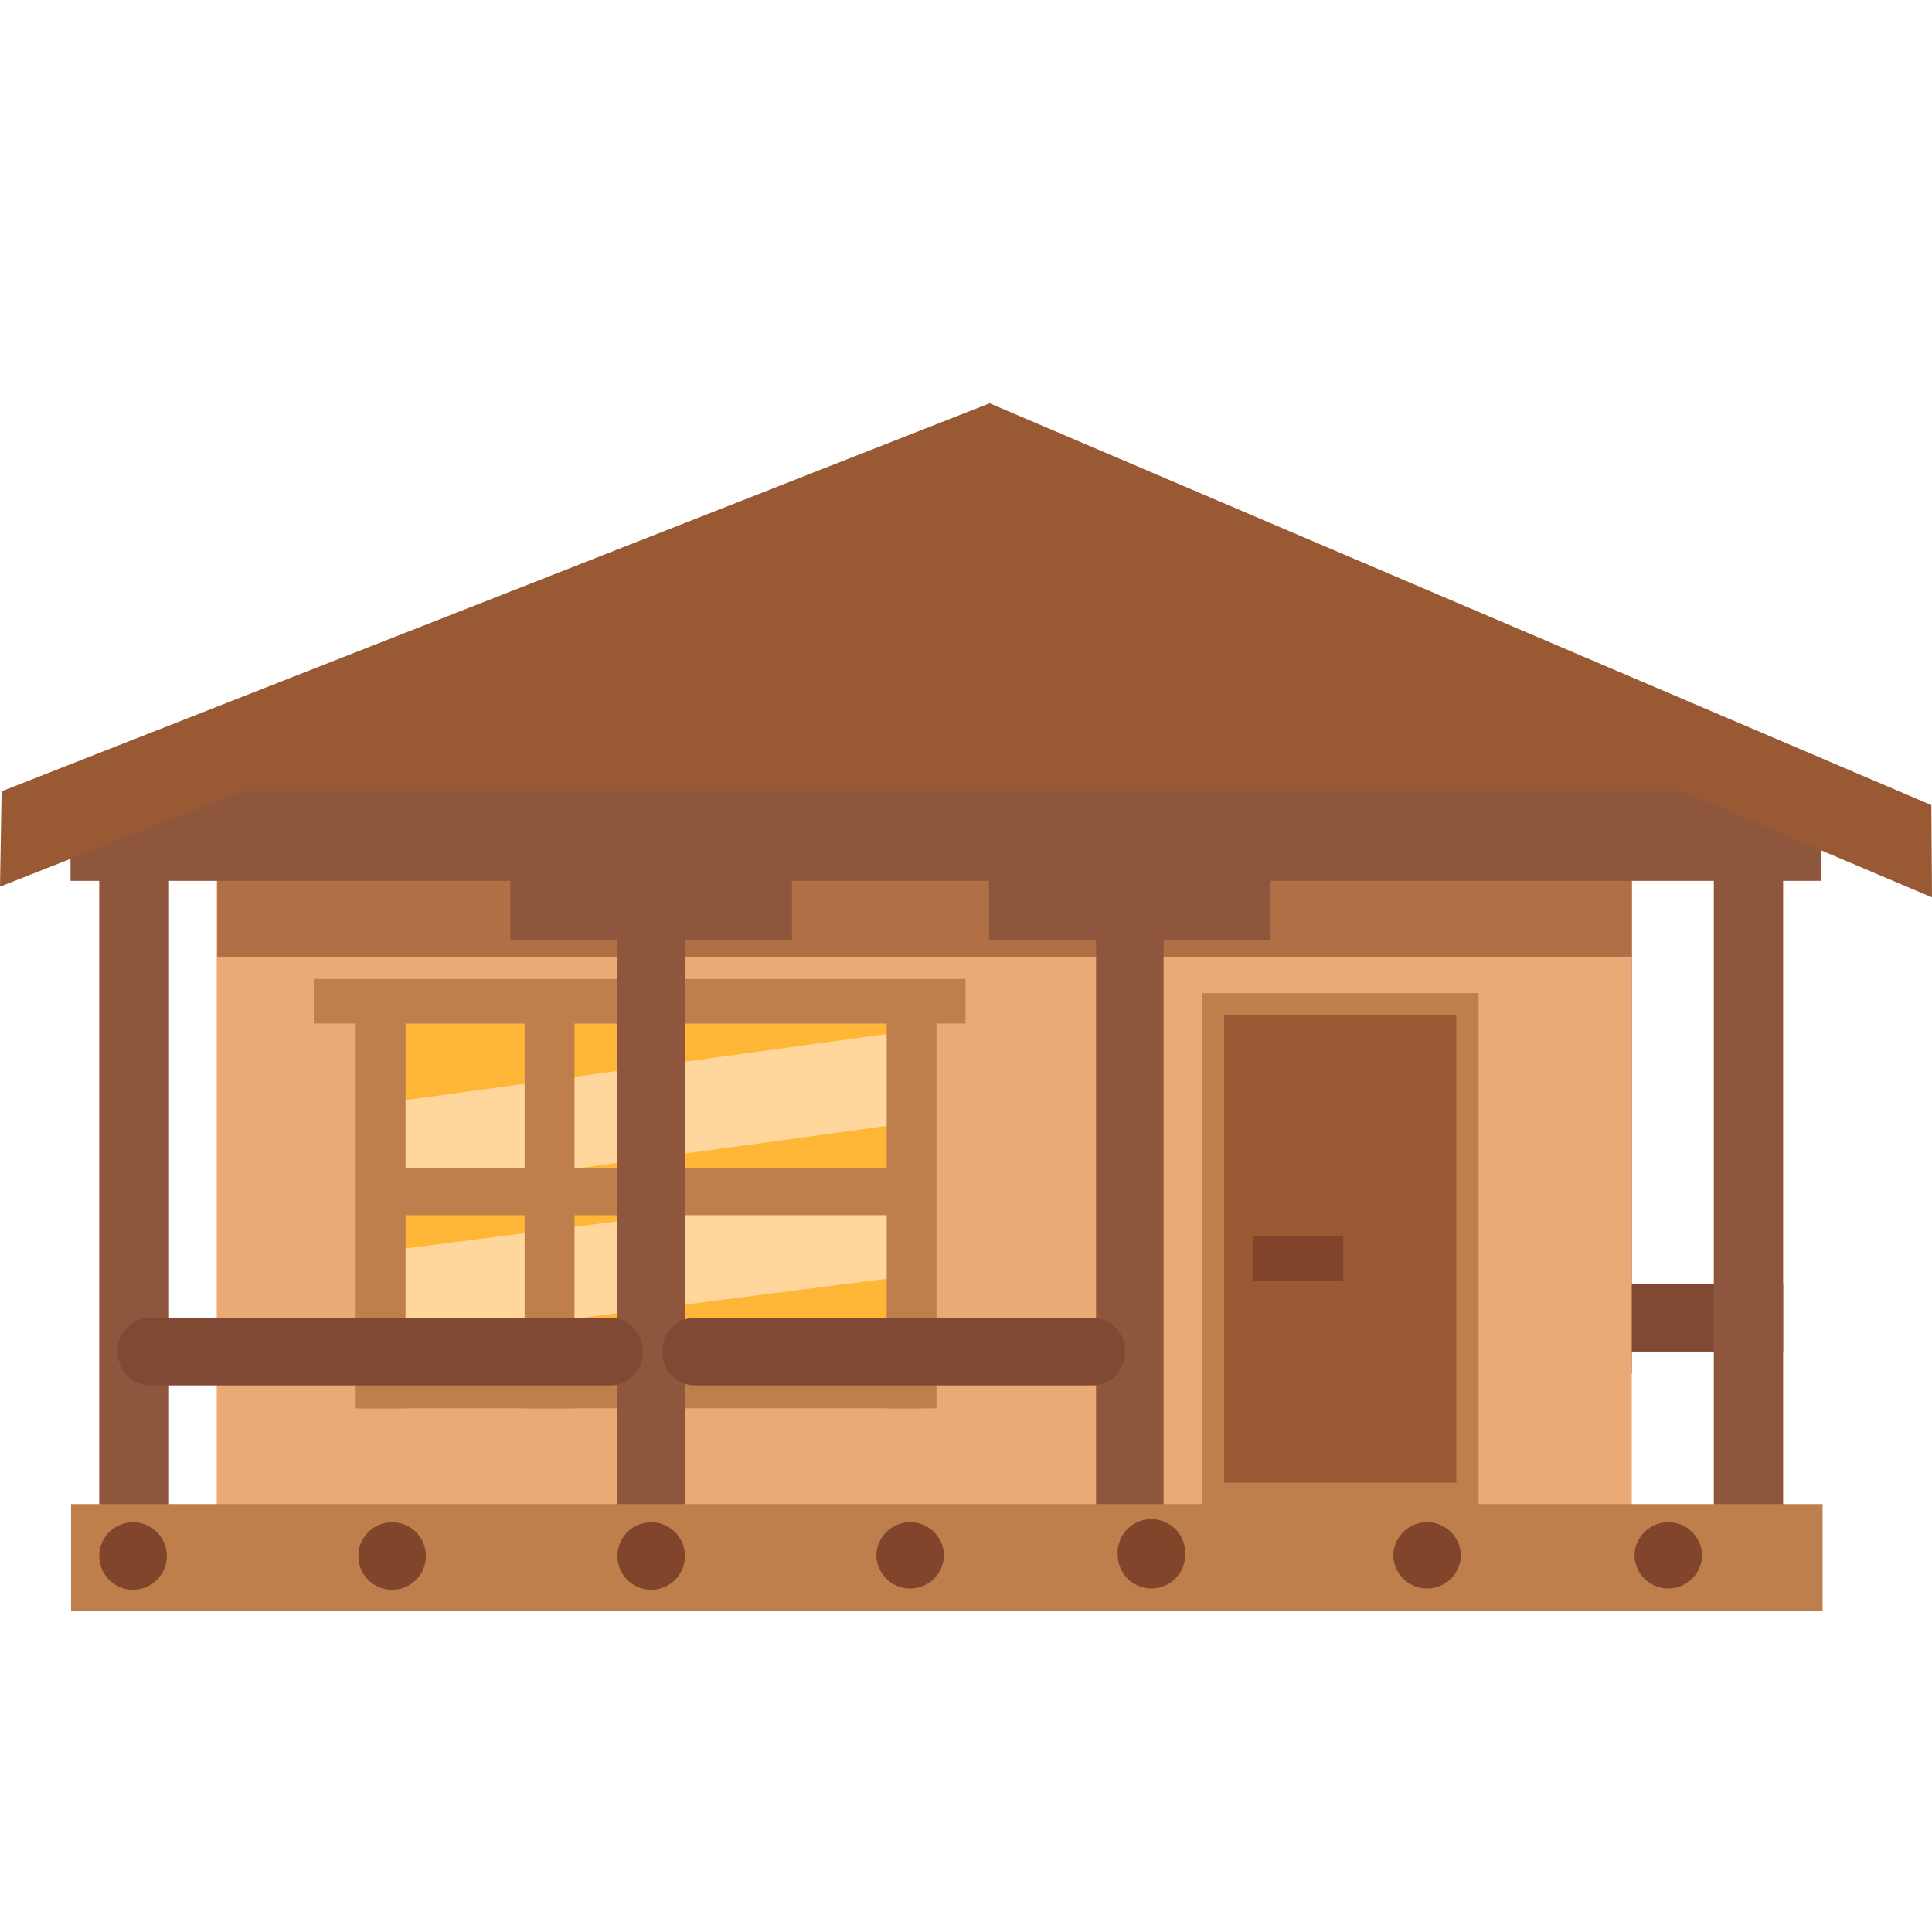 <svg xmlns="http://www.w3.org/2000/svg" xmlns:xlink="http://www.w3.org/1999/xlink" xml:space="preserve" width="40" height="40"><defs><path id="a" d="M0-6h40v40H0z"/></defs><clipPath id="b"><use xlink:href="#a" overflow="visible"/></clipPath><path fill="#75432F" d="M32.284 17.809h1.5v10.633h-1.5z" clip-path="url(#b)"/><path fill="#7F4934" d="M29.455 26.578h7.463v1.405h-7.463z" clip-path="url(#b)"/><path fill="#995933" d="m5.028 17.667-1.57-1.57 16.98-6.707 17.98 6.993-4.415 1.215z" clip-path="url(#b)"/><path fill="#EBA975" d="M4.487 18.18h29.297v12.977H4.487z" clip-path="url(#b)"/><path fill="#FFB535" d="M7.601 21.197h10.79v7.715H7.601z" clip-path="url(#b)"/><path fill="#BE7F4C" d="M6.497 20.269H19.99v.922H6.497z" clip-path="url(#b)"/><path fill="#FFD79C" d="M18.391 23.306 7.568 24.792v-1.903l10.823-1.486zM18.391 26.471 7.568 27.856v-1.902l10.823-1.386z" clip-path="url(#b)"/><path fill="#BE7F4C" d="M7.461 24.19h11.43v.969H7.461zM7.461 28.189h11.63v.968H7.461z" clip-path="url(#b)"/><path fill="#BE7F4C" d="M10.862 20.411h1.032v8.747h-1.032zM7.364 20.411h1.032v8.747H7.364zM18.358 20.411h1.032v8.747h-1.032z" clip-path="url(#b)"/><path fill="#8E563D" d="M2.054 17.667h1.445v13.489H2.054z" clip-path="url(#b)"/><g clip-path="url(#b)"><defs><path id="c" d="M0-6h40v40H0z"/></defs><clipPath id="d"><use xlink:href="#c" overflow="visible"/></clipPath><g clip-path="url(#d)" opacity=".73"><defs><path id="e" d="M4.498 17.667h29.286v2.14H4.498z"/></defs><clipPath id="f"><use xlink:href="#e" overflow="visible"/></clipPath><path fill="#995933" d="M4.498 17.667h29.286v2.14H4.498z" clip-path="url(#f)"/></g></g><path fill="#8E563D" d="M12.782 19.199h1.399v11.957h-1.399z" clip-path="url(#b)"/><path fill="#8E563D" d="M10.566 18.122h5.83v1.34h-5.83zM20.477 18.122h5.83v1.34h-5.83z" clip-path="url(#b)"/><path fill="#8E563D" d="M22.693 19.199h1.398v11.957h-1.398zM35.483 17.667h1.435v13.489h-1.435z" clip-path="url(#b)"/><path fill="#8E563D" d="M1.46 16.383h36.245v1.854H1.46z" clip-path="url(#b)"/><path fill="#BE7F4C" d="M1.471 31.14h36.264v2.217H1.471z" clip-path="url(#b)"/><path fill="#995933" d="M13.947 12.815H27.24l-6.762-3.498zM25.344 21.017h4.813v9.685h-4.813z" clip-path="url(#b)"/><path fill="#BE7F4C" d="M30.157 30.701h-4.813v-9.684h4.813v9.684zm.456-10.139H24.888V31.157H30.613V20.562z" clip-path="url(#b)"/><g clip-path="url(#b)"><defs><path id="g" d="M0-6h40v40H0z"/></defs><clipPath id="h"><use xlink:href="#g" overflow="visible"/></clipPath><path fill="#7F4934" d="M2.441 28.007v-.047c0-.373.303-.676.677-.676h9.509c.374 0 .676.303.676.676v.047a.676.676 0 0 1-.676.676H3.118a.677.677 0 0 1-.677-.676M13.714 28.007v-.047c0-.373.303-.676.676-.676h8.226c.373 0 .677.303.677.676v.047a.677.677 0 0 1-.677.676H14.39a.677.677 0 0 1-.676-.676" clip-path="url(#h)"/><path fill="#995933" d="m40 18.579-19.537-8.285L0 18.357l.033-1.974L20.49 8.35l19.497 8.318z" clip-path="url(#h)"/><path fill="#81452B" d="M3.453 32.189a.699.699 0 1 1-1.397 0 .699.699 0 0 1 1.397 0M8.817 32.189a.699.699 0 1 1-1.397 0 .699.699 0 0 1 1.397 0M14.181 32.189a.699.699 0 1 1-1.397 0 .699.699 0 0 1 1.397 0M19.544 32.189a.698.698 0 1 1-1.399 0 .7.7 0 0 1 1.399 0M24.538 32.189a.698.698 0 1 1-1.398 0 .7.7 0 1 1 1.398 0M30.246 32.189a.698.698 0 1 1-1.399 0 .7.7 0 0 1 1.399 0M35.24 32.189a.698.698 0 1 1-1.399 0 .7.7 0 0 1 1.399 0M25.94 25.583h1.871v.936H25.94z" clip-path="url(#h)"/></g></svg>